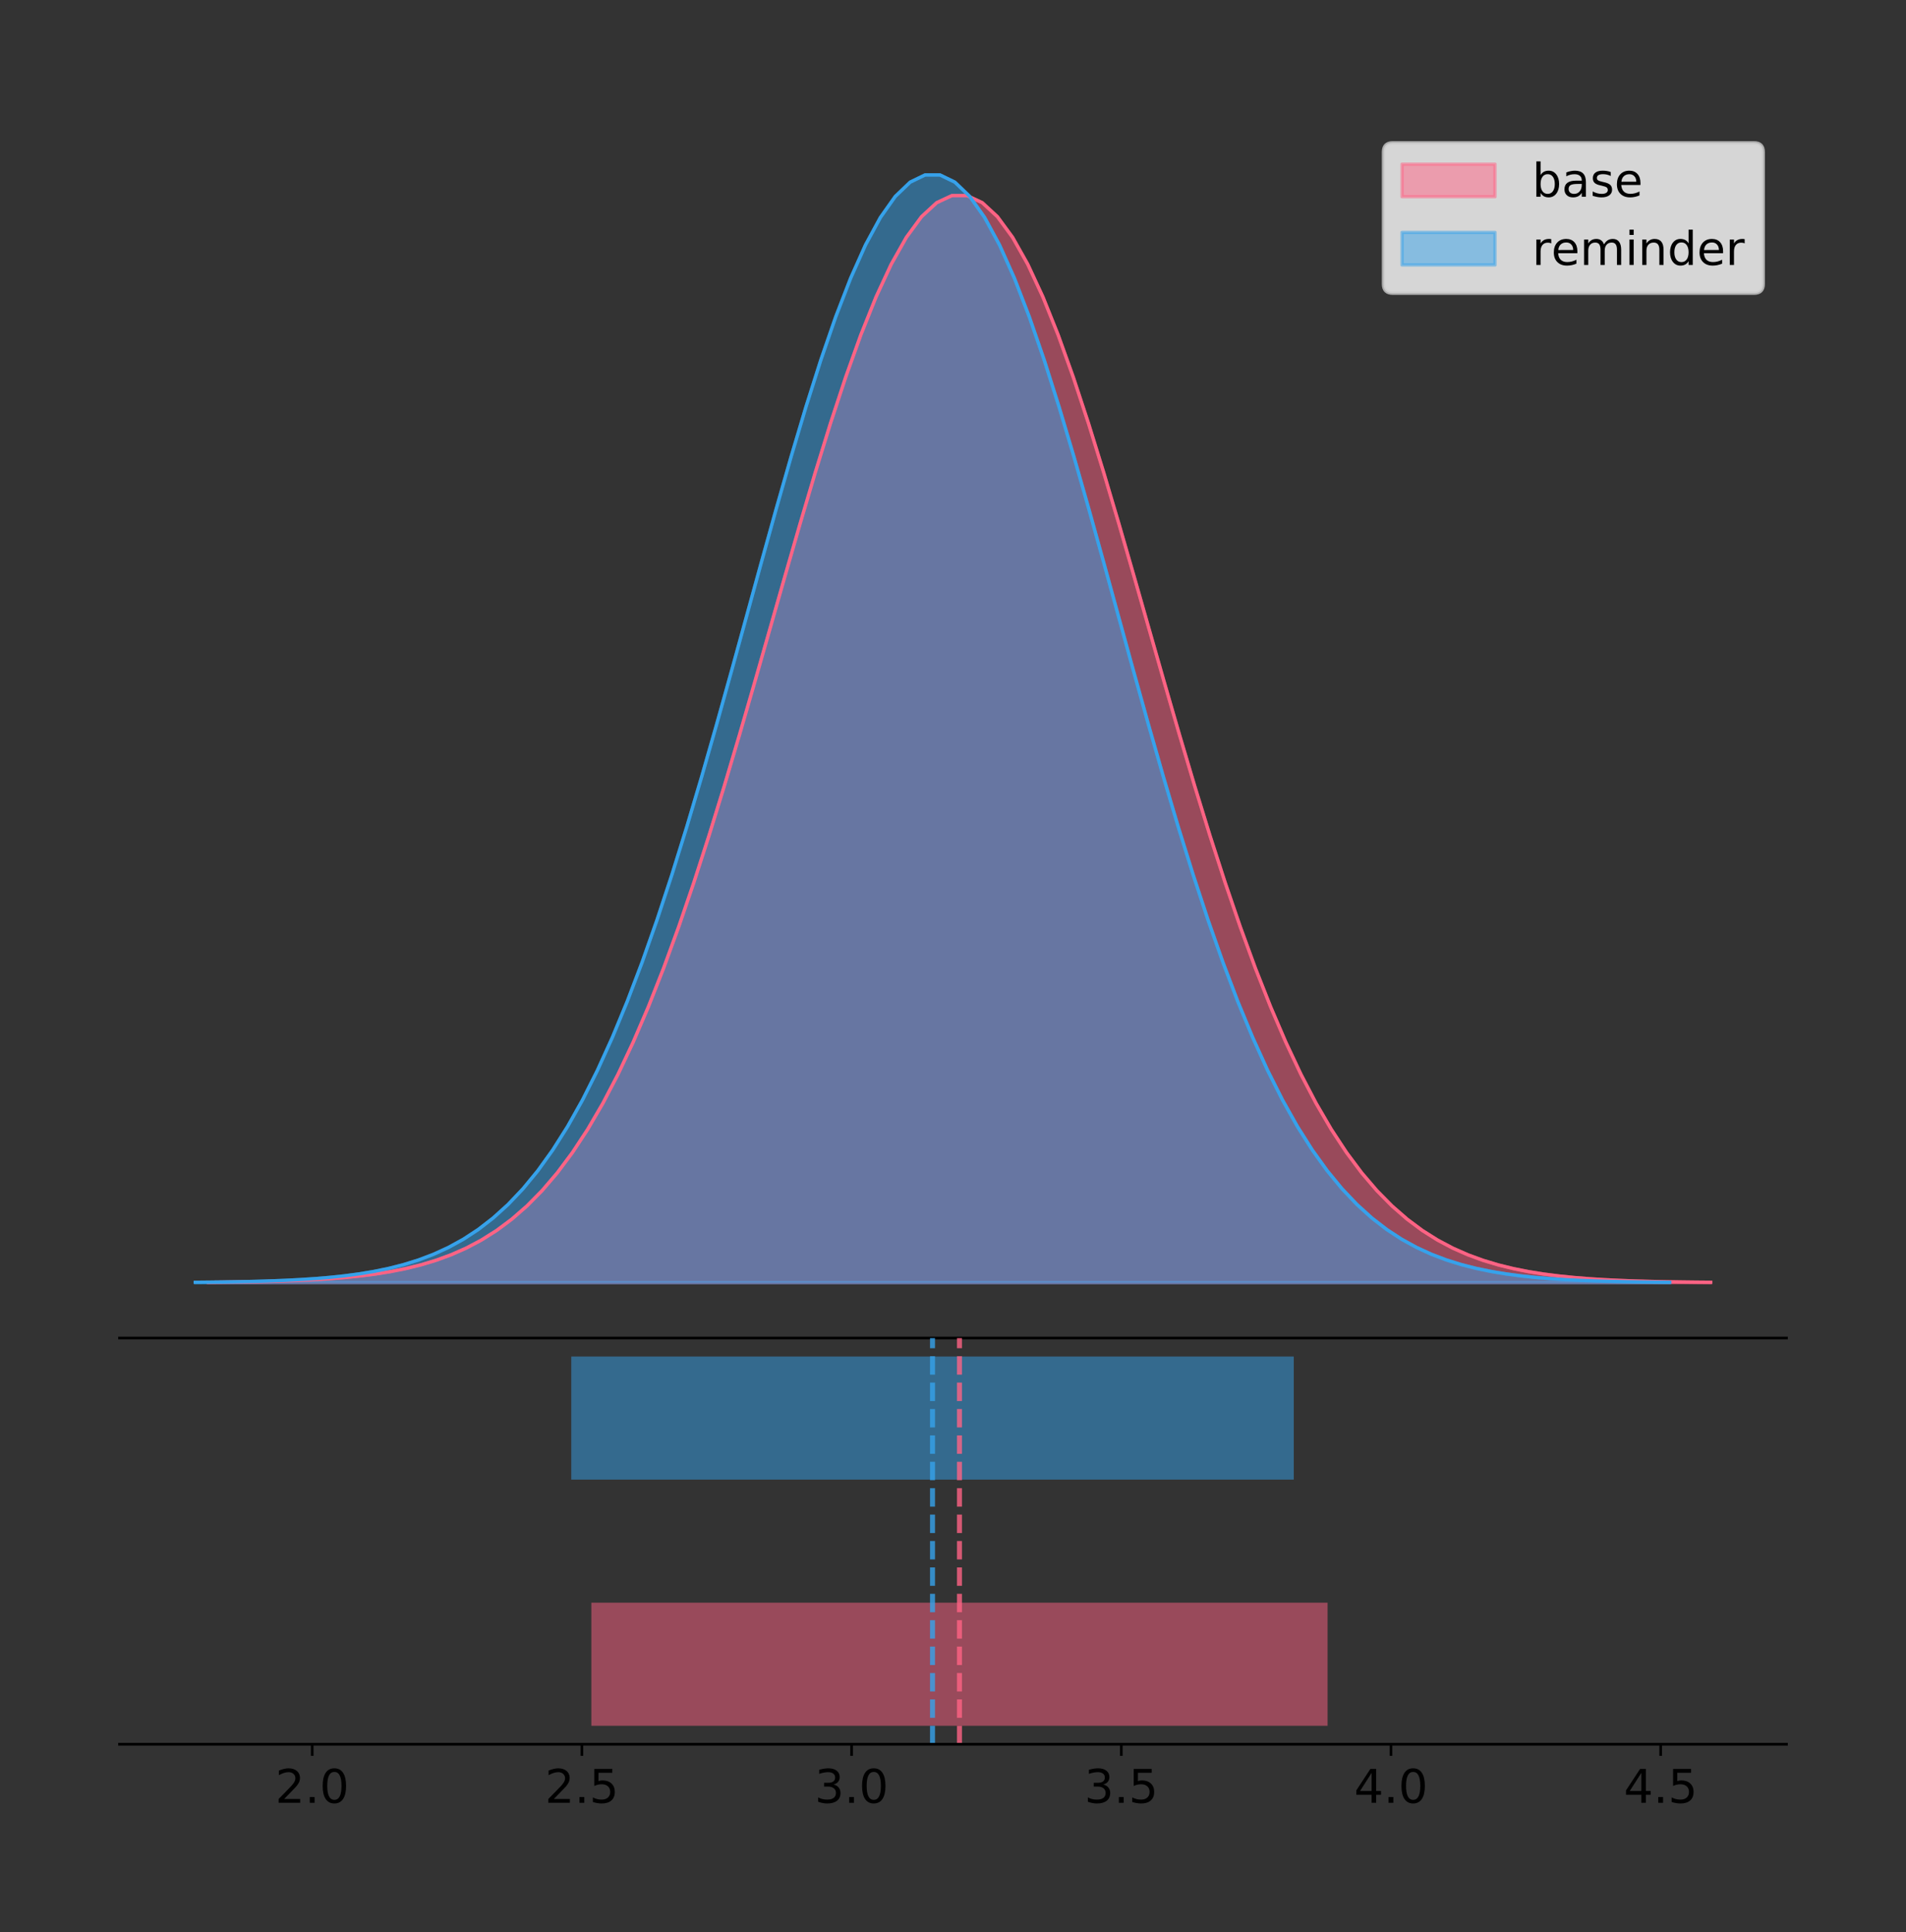 <?xml version="1.0" encoding="utf-8" standalone="no"?>
<!DOCTYPE svg PUBLIC "-//W3C//DTD SVG 1.1//EN"
  "http://www.w3.org/Graphics/SVG/1.1/DTD/svg11.dtd">
<!-- Created with matplotlib (https://matplotlib.org/) -->
<svg height="581.789pt" version="1.1" viewBox="0 0 574.2 581.789" width="574.2pt" xmlns="http://www.w3.org/2000/svg" xmlns:xlink="http://www.w3.org/1999/xlink">
 <rect x="0" y="0" width="574.2" height="581.789" fill="#333333" stroke="none"/>
 <defs>
  <style type="text/css">
*{stroke-linecap:butt;stroke-linejoin:round;}
  </style>
 </defs>
 <g id="figure_1">
  <g id="patch_1">
   <path d="M 0 581.789 
L 574.2 581.789 
L 574.2 0 
L 0 0 
z
" style="fill:none;"/>
  </g>
  <g id="axes_1">
   <g id="patch_2">
    <path d="M 36 402.93 
L 538.2 402.93 
L 538.2 36 
L 36 36 
z
" style="fill:none;"/>
   </g>
   <g id="PolyCollection_1">
    <defs>
     <path d="M 62.731 -195.538 
L 62.731 -195.648 
L 67.303 -195.689 
L 71.875 -195.745 
L 76.447 -195.819 
L 81.019 -195.918 
L 85.591 -196.048 
L 90.164 -196.218 
L 94.736 -196.438 
L 99.308 -196.722 
L 103.88 -197.085 
L 108.452 -197.547 
L 113.024 -198.13 
L 117.596 -198.86 
L 122.168 -199.768 
L 126.741 -200.888 
L 131.313 -202.262 
L 135.885 -203.934 
L 140.457 -205.953 
L 145.029 -208.373 
L 149.601 -211.253 
L 154.173 -214.654 
L 158.746 -218.639 
L 163.318 -223.273 
L 167.89 -228.621 
L 172.462 -234.743 
L 177.034 -241.695 
L 181.606 -249.526 
L 186.178 -258.275 
L 190.751 -267.968 
L 195.323 -278.613 
L 199.895 -290.203 
L 204.467 -302.707 
L 209.039 -316.074 
L 213.611 -330.226 
L 218.183 -345.059 
L 222.756 -360.446 
L 227.328 -376.232 
L 231.9 -392.241 
L 236.472 -408.275 
L 241.044 -424.118 
L 245.616 -439.542 
L 250.188 -454.312 
L 254.761 -468.189 
L 259.333 -480.941 
L 263.905 -492.345 
L 268.477 -502.196 
L 273.049 -510.311 
L 277.621 -516.538 
L 282.193 -520.758 
L 286.766 -522.889 
L 291.338 -522.889 
L 295.91 -520.758 
L 300.482 -516.538 
L 305.054 -510.311 
L 309.626 -502.196 
L 314.198 -492.345 
L 318.771 -480.941 
L 323.343 -468.189 
L 327.915 -454.312 
L 332.487 -439.542 
L 337.059 -424.118 
L 341.631 -408.275 
L 346.203 -392.241 
L 350.776 -376.232 
L 355.348 -360.446 
L 359.92 -345.059 
L 364.492 -330.226 
L 369.064 -316.074 
L 373.636 -302.707 
L 378.208 -290.203 
L 382.781 -278.613 
L 387.353 -267.968 
L 391.925 -258.275 
L 396.497 -249.526 
L 401.069 -241.695 
L 405.641 -234.743 
L 410.213 -228.621 
L 414.786 -223.273 
L 419.358 -218.639 
L 423.93 -214.654 
L 428.502 -211.253 
L 433.074 -208.373 
L 437.646 -205.953 
L 442.218 -203.934 
L 446.791 -202.262 
L 451.363 -200.888 
L 455.935 -199.768 
L 460.507 -198.86 
L 465.079 -198.13 
L 469.651 -197.547 
L 474.223 -197.085 
L 478.796 -196.722 
L 483.368 -196.438 
L 487.94 -196.218 
L 492.512 -196.048 
L 497.084 -195.918 
L 501.656 -195.819 
L 506.228 -195.745 
L 510.801 -195.689 
L 515.373 -195.648 
L 515.373 -195.538 
L 515.373 -195.538 
L 510.801 -195.538 
L 506.228 -195.538 
L 501.656 -195.538 
L 497.084 -195.538 
L 492.512 -195.538 
L 487.94 -195.538 
L 483.368 -195.538 
L 478.796 -195.538 
L 474.223 -195.538 
L 469.651 -195.538 
L 465.079 -195.538 
L 460.507 -195.538 
L 455.935 -195.538 
L 451.363 -195.538 
L 446.791 -195.538 
L 442.218 -195.538 
L 437.646 -195.538 
L 433.074 -195.538 
L 428.502 -195.538 
L 423.93 -195.538 
L 419.358 -195.538 
L 414.786 -195.538 
L 410.213 -195.538 
L 405.641 -195.538 
L 401.069 -195.538 
L 396.497 -195.538 
L 391.925 -195.538 
L 387.353 -195.538 
L 382.781 -195.538 
L 378.208 -195.538 
L 373.636 -195.538 
L 369.064 -195.538 
L 364.492 -195.538 
L 359.92 -195.538 
L 355.348 -195.538 
L 350.776 -195.538 
L 346.203 -195.538 
L 341.631 -195.538 
L 337.059 -195.538 
L 332.487 -195.538 
L 327.915 -195.538 
L 323.343 -195.538 
L 318.771 -195.538 
L 314.198 -195.538 
L 309.626 -195.538 
L 305.054 -195.538 
L 300.482 -195.538 
L 295.91 -195.538 
L 291.338 -195.538 
L 286.766 -195.538 
L 282.193 -195.538 
L 277.621 -195.538 
L 273.049 -195.538 
L 268.477 -195.538 
L 263.905 -195.538 
L 259.333 -195.538 
L 254.761 -195.538 
L 250.188 -195.538 
L 245.616 -195.538 
L 241.044 -195.538 
L 236.472 -195.538 
L 231.9 -195.538 
L 227.328 -195.538 
L 222.756 -195.538 
L 218.183 -195.538 
L 213.611 -195.538 
L 209.039 -195.538 
L 204.467 -195.538 
L 199.895 -195.538 
L 195.323 -195.538 
L 190.751 -195.538 
L 186.178 -195.538 
L 181.606 -195.538 
L 177.034 -195.538 
L 172.462 -195.538 
L 167.89 -195.538 
L 163.318 -195.538 
L 158.746 -195.538 
L 154.173 -195.538 
L 149.601 -195.538 
L 145.029 -195.538 
L 140.457 -195.538 
L 135.885 -195.538 
L 131.313 -195.538 
L 126.741 -195.538 
L 122.168 -195.538 
L 117.596 -195.538 
L 113.024 -195.538 
L 108.452 -195.538 
L 103.88 -195.538 
L 99.308 -195.538 
L 94.736 -195.538 
L 90.164 -195.538 
L 85.591 -195.538 
L 81.019 -195.538 
L 76.447 -195.538 
L 71.875 -195.538 
L 67.303 -195.538 
L 62.731 -195.538 
z
" id="mdb3e418b0f" style="stroke:#ff6384;stroke-opacity:0.5;"/>
    </defs>
    <g clip-path="url(#p2ea6fc12c4)">
     <use style="fill:#ff6384;fill-opacity:0.5;stroke:#ff6384;stroke-opacity:0.5;" x="0" xlink:href="#mdb3e418b0f" y="581.789"/>
    </g>
   </g>
   <g id="PolyCollection_2">
    <defs>
     <path d="M 58.827 -195.538 
L 58.827 -195.65 
L 63.314 -195.692 
L 67.801 -195.749 
L 72.288 -195.825 
L 76.775 -195.925 
L 81.262 -196.058 
L 85.748 -196.23 
L 90.235 -196.455 
L 94.722 -196.744 
L 99.209 -197.115 
L 103.696 -197.585 
L 108.183 -198.179 
L 112.67 -198.923 
L 117.156 -199.848 
L 121.643 -200.99 
L 126.13 -202.39 
L 130.617 -204.093 
L 135.104 -206.151 
L 139.591 -208.617 
L 144.078 -211.552 
L 148.564 -215.017 
L 153.051 -219.078 
L 157.538 -223.801 
L 162.025 -229.25 
L 166.512 -235.488 
L 170.999 -242.572 
L 175.486 -250.552 
L 179.972 -259.468 
L 184.459 -269.344 
L 188.946 -280.192 
L 193.433 -292.002 
L 197.92 -304.744 
L 202.407 -318.365 
L 206.894 -332.786 
L 211.381 -347.901 
L 215.867 -363.58 
L 220.354 -379.667 
L 224.841 -395.98 
L 229.328 -412.318 
L 233.815 -428.462 
L 238.302 -444.18 
L 242.789 -459.23 
L 247.275 -473.372 
L 251.762 -486.366 
L 256.249 -497.987 
L 260.736 -508.025 
L 265.223 -516.294 
L 269.71 -522.64 
L 274.197 -526.94 
L 278.683 -529.111 
L 283.17 -529.111 
L 287.657 -526.94 
L 292.144 -522.64 
L 296.631 -516.294 
L 301.118 -508.025 
L 305.605 -497.987 
L 310.091 -486.366 
L 314.578 -473.372 
L 319.065 -459.23 
L 323.552 -444.18 
L 328.039 -428.462 
L 332.526 -412.318 
L 337.013 -395.98 
L 341.499 -379.667 
L 345.986 -363.58 
L 350.473 -347.901 
L 354.96 -332.786 
L 359.447 -318.365 
L 363.934 -304.744 
L 368.421 -292.002 
L 372.907 -280.192 
L 377.394 -269.344 
L 381.881 -259.468 
L 386.368 -250.552 
L 390.855 -242.572 
L 395.342 -235.488 
L 399.829 -229.25 
L 404.315 -223.801 
L 408.802 -219.078 
L 413.289 -215.017 
L 417.776 -211.552 
L 422.263 -208.617 
L 426.75 -206.151 
L 431.237 -204.093 
L 435.724 -202.39 
L 440.21 -200.99 
L 444.697 -199.848 
L 449.184 -198.923 
L 453.671 -198.179 
L 458.158 -197.585 
L 462.645 -197.115 
L 467.132 -196.744 
L 471.618 -196.455 
L 476.105 -196.23 
L 480.592 -196.058 
L 485.079 -195.925 
L 489.566 -195.825 
L 494.053 -195.749 
L 498.54 -195.692 
L 503.026 -195.65 
L 503.026 -195.538 
L 503.026 -195.538 
L 498.54 -195.538 
L 494.053 -195.538 
L 489.566 -195.538 
L 485.079 -195.538 
L 480.592 -195.538 
L 476.105 -195.538 
L 471.618 -195.538 
L 467.132 -195.538 
L 462.645 -195.538 
L 458.158 -195.538 
L 453.671 -195.538 
L 449.184 -195.538 
L 444.697 -195.538 
L 440.21 -195.538 
L 435.724 -195.538 
L 431.237 -195.538 
L 426.75 -195.538 
L 422.263 -195.538 
L 417.776 -195.538 
L 413.289 -195.538 
L 408.802 -195.538 
L 404.315 -195.538 
L 399.829 -195.538 
L 395.342 -195.538 
L 390.855 -195.538 
L 386.368 -195.538 
L 381.881 -195.538 
L 377.394 -195.538 
L 372.907 -195.538 
L 368.421 -195.538 
L 363.934 -195.538 
L 359.447 -195.538 
L 354.96 -195.538 
L 350.473 -195.538 
L 345.986 -195.538 
L 341.499 -195.538 
L 337.013 -195.538 
L 332.526 -195.538 
L 328.039 -195.538 
L 323.552 -195.538 
L 319.065 -195.538 
L 314.578 -195.538 
L 310.091 -195.538 
L 305.605 -195.538 
L 301.118 -195.538 
L 296.631 -195.538 
L 292.144 -195.538 
L 287.657 -195.538 
L 283.17 -195.538 
L 278.683 -195.538 
L 274.197 -195.538 
L 269.71 -195.538 
L 265.223 -195.538 
L 260.736 -195.538 
L 256.249 -195.538 
L 251.762 -195.538 
L 247.275 -195.538 
L 242.789 -195.538 
L 238.302 -195.538 
L 233.815 -195.538 
L 229.328 -195.538 
L 224.841 -195.538 
L 220.354 -195.538 
L 215.867 -195.538 
L 211.381 -195.538 
L 206.894 -195.538 
L 202.407 -195.538 
L 197.92 -195.538 
L 193.433 -195.538 
L 188.946 -195.538 
L 184.459 -195.538 
L 179.972 -195.538 
L 175.486 -195.538 
L 170.999 -195.538 
L 166.512 -195.538 
L 162.025 -195.538 
L 157.538 -195.538 
L 153.051 -195.538 
L 148.564 -195.538 
L 144.078 -195.538 
L 139.591 -195.538 
L 135.104 -195.538 
L 130.617 -195.538 
L 126.13 -195.538 
L 121.643 -195.538 
L 117.156 -195.538 
L 112.67 -195.538 
L 108.183 -195.538 
L 103.696 -195.538 
L 99.209 -195.538 
L 94.722 -195.538 
L 90.235 -195.538 
L 85.748 -195.538 
L 81.262 -195.538 
L 76.775 -195.538 
L 72.288 -195.538 
L 67.801 -195.538 
L 63.314 -195.538 
L 58.827 -195.538 
z
" id="m65e229b810" style="stroke:#36a2eb;stroke-opacity:0.5;"/>
    </defs>
    <g clip-path="url(#p2ea6fc12c4)">
     <use style="fill:#36a2eb;fill-opacity:0.5;stroke:#36a2eb;stroke-opacity:0.5;" x="0" xlink:href="#m65e229b810" y="581.789"/>
    </g>
   </g>
   <g id="line2d_1">
    <path clip-path="url(#p2ea6fc12c4)" d="M 62.731 386.141 
L 67.303 386.1 
L 71.875 386.044 
L 76.447 385.97 
L 81.019 385.871 
L 85.591 385.742 
L 90.164 385.572 
L 94.736 385.351 
L 99.308 385.068 
L 103.88 384.704 
L 108.452 384.242 
L 113.024 383.66 
L 117.596 382.93 
L 122.168 382.022 
L 126.741 380.901 
L 131.313 379.527 
L 135.885 377.856 
L 140.457 375.837 
L 145.029 373.416 
L 149.601 370.536 
L 154.173 367.136 
L 158.746 363.15 
L 163.318 358.516 
L 167.89 353.168 
L 172.462 347.047 
L 177.034 340.094 
L 181.606 332.263 
L 186.178 323.514 
L 190.751 313.822 
L 195.323 303.176 
L 199.895 291.587 
L 204.467 279.082 
L 209.039 265.715 
L 213.611 251.564 
L 218.183 236.73 
L 222.756 221.343 
L 227.328 205.557 
L 231.9 189.548 
L 236.472 173.515 
L 241.044 157.672 
L 245.616 142.247 
L 250.188 127.478 
L 254.761 113.6 
L 259.333 100.848 
L 263.905 89.444 
L 268.477 79.593 
L 273.049 71.478 
L 277.621 65.251 
L 282.193 61.031 
L 286.766 58.901 
L 291.338 58.901 
L 295.91 61.031 
L 300.482 65.251 
L 305.054 71.478 
L 309.626 79.593 
L 314.198 89.444 
L 318.771 100.848 
L 323.343 113.6 
L 327.915 127.478 
L 332.487 142.247 
L 337.059 157.672 
L 341.631 173.515 
L 346.203 189.548 
L 350.776 205.557 
L 355.348 221.343 
L 359.92 236.73 
L 364.492 251.564 
L 369.064 265.715 
L 373.636 279.082 
L 378.208 291.587 
L 382.781 303.176 
L 387.353 313.822 
L 391.925 323.514 
L 396.497 332.263 
L 401.069 340.094 
L 405.641 347.047 
L 410.213 353.168 
L 414.786 358.516 
L 419.358 363.15 
L 423.93 367.136 
L 428.502 370.536 
L 433.074 373.416 
L 437.646 375.837 
L 442.218 377.856 
L 446.791 379.527 
L 451.363 380.901 
L 455.935 382.022 
L 460.507 382.93 
L 465.079 383.66 
L 469.651 384.242 
L 474.223 384.704 
L 478.796 385.068 
L 483.368 385.351 
L 487.94 385.572 
L 492.512 385.742 
L 497.084 385.871 
L 501.656 385.97 
L 506.228 386.044 
L 510.801 386.1 
L 515.373 386.141 
" style="fill:none;stroke:#ff6384;stroke-linecap:square;"/>
   </g>
   <g id="line2d_2">
    <path clip-path="url(#p2ea6fc12c4)" d="M 58.827 386.139 
L 63.314 386.097 
L 67.801 386.04 
L 72.288 385.965 
L 76.775 385.864 
L 81.262 385.732 
L 85.748 385.559 
L 90.235 385.334 
L 94.722 385.045 
L 99.209 384.675 
L 103.696 384.204 
L 108.183 383.61 
L 112.67 382.867 
L 117.156 381.941 
L 121.643 380.799 
L 126.13 379.399 
L 130.617 377.696 
L 135.104 375.639 
L 139.591 373.172 
L 144.078 370.238 
L 148.564 366.772 
L 153.051 362.711 
L 157.538 357.989 
L 162.025 352.539 
L 166.512 346.301 
L 170.999 339.217 
L 175.486 331.237 
L 179.972 322.322 
L 184.459 312.445 
L 188.946 301.597 
L 193.433 289.787 
L 197.92 277.045 
L 202.407 263.424 
L 206.894 249.004 
L 211.381 233.888 
L 215.867 218.209 
L 220.354 202.123 
L 224.841 185.809 
L 229.328 169.471 
L 233.815 153.327 
L 238.302 137.61 
L 242.789 122.559 
L 247.275 108.418 
L 251.762 95.423 
L 256.249 83.803 
L 260.736 73.765 
L 265.223 65.495 
L 269.71 59.15 
L 274.197 54.85 
L 278.683 52.679 
L 283.17 52.679 
L 287.657 54.85 
L 292.144 59.15 
L 296.631 65.495 
L 301.118 73.765 
L 305.605 83.803 
L 310.091 95.423 
L 314.578 108.418 
L 319.065 122.559 
L 323.552 137.61 
L 328.039 153.327 
L 332.526 169.471 
L 337.013 185.809 
L 341.499 202.123 
L 345.986 218.209 
L 350.473 233.888 
L 354.96 249.004 
L 359.447 263.424 
L 363.934 277.045 
L 368.421 289.787 
L 372.907 301.597 
L 377.394 312.445 
L 381.881 322.322 
L 386.368 331.237 
L 390.855 339.217 
L 395.342 346.301 
L 399.829 352.539 
L 404.315 357.989 
L 408.802 362.711 
L 413.289 366.772 
L 417.776 370.238 
L 422.263 373.172 
L 426.75 375.639 
L 431.237 377.696 
L 435.724 379.399 
L 440.21 380.799 
L 444.697 381.941 
L 449.184 382.867 
L 453.671 383.61 
L 458.158 384.204 
L 462.645 384.675 
L 467.132 385.045 
L 471.618 385.334 
L 476.105 385.559 
L 480.592 385.732 
L 485.079 385.864 
L 489.566 385.965 
L 494.053 386.04 
L 498.54 386.097 
L 503.026 386.139 
" style="fill:none;stroke:#36a2eb;stroke-linecap:square;"/>
   </g>
   <g id="patch_3">
    <path d="M 36 402.93 
L 538.2 402.93 
" style="fill:none;stroke:#000000;stroke-linecap:square;stroke-linejoin:miter;stroke-width:0.8;"/>
   </g>
   <g id="legend_1">
    <g id="patch_4">
     <path d="M 419.578 88.299 
L 528.4 88.299 
Q 531.2 88.299 531.2 85.499 
L 531.2 45.8 
Q 531.2 43 528.4 43 
L 419.578 43 
Q 416.778 43 416.778 45.8 
L 416.778 85.499 
Q 416.778 88.299 419.578 88.299 
z
" style="fill:#ffffff;opacity:0.8;stroke:#cccccc;stroke-linejoin:miter;"/>
    </g>
    <g id="patch_5">
     <path d="M 422.378 59.238 
L 450.378 59.238 
L 450.378 49.438 
L 422.378 49.438 
z
" style="fill:#ff6384;opacity:0.5;stroke:#ff6384;stroke-linejoin:miter;"/>
    </g>
    <g id="text_1">
     <!-- base -->
     <defs>
      <path d="M 48.688 27.297 
Q 48.688 37.203 44.609 42.844 
Q 40.531 48.484 33.406 48.484 
Q 26.266 48.484 22.188 42.844 
Q 18.109 37.203 18.109 27.297 
Q 18.109 17.391 22.188 11.75 
Q 26.266 6.109 33.406 6.109 
Q 40.531 6.109 44.609 11.75 
Q 48.688 17.391 48.688 27.297 
z
M 18.109 46.391 
Q 20.953 51.266 25.266 53.625 
Q 29.594 56 35.594 56 
Q 45.562 56 51.781 48.094 
Q 58.016 40.188 58.016 27.297 
Q 58.016 14.406 51.781 6.484 
Q 45.562 -1.422 35.594 -1.422 
Q 29.594 -1.422 25.266 0.953 
Q 20.953 3.328 18.109 8.203 
L 18.109 0 
L 9.078 0 
L 9.078 75.984 
L 18.109 75.984 
z
" id="DejaVuSans-98"/>
      <path d="M 34.281 27.484 
Q 23.391 27.484 19.188 25 
Q 14.984 22.516 14.984 16.5 
Q 14.984 11.719 18.141 8.906 
Q 21.297 6.109 26.703 6.109 
Q 34.188 6.109 38.703 11.406 
Q 43.219 16.703 43.219 25.484 
L 43.219 27.484 
z
M 52.203 31.203 
L 52.203 0 
L 43.219 0 
L 43.219 8.297 
Q 40.141 3.328 35.547 0.953 
Q 30.953 -1.422 24.312 -1.422 
Q 15.922 -1.422 10.953 3.297 
Q 6 8.016 6 15.922 
Q 6 25.141 12.172 29.828 
Q 18.359 34.516 30.609 34.516 
L 43.219 34.516 
L 43.219 35.406 
Q 43.219 41.609 39.141 45 
Q 35.062 48.391 27.688 48.391 
Q 23 48.391 18.547 47.266 
Q 14.109 46.141 10.016 43.891 
L 10.016 52.203 
Q 14.938 54.109 19.578 55.047 
Q 24.219 56 28.609 56 
Q 40.484 56 46.344 49.844 
Q 52.203 43.703 52.203 31.203 
z
" id="DejaVuSans-97"/>
      <path d="M 44.281 53.078 
L 44.281 44.578 
Q 40.484 46.531 36.375 47.5 
Q 32.281 48.484 27.875 48.484 
Q 21.188 48.484 17.844 46.438 
Q 14.5 44.391 14.5 40.281 
Q 14.5 37.156 16.891 35.375 
Q 19.281 33.594 26.516 31.984 
L 29.594 31.297 
Q 39.156 29.25 43.188 25.516 
Q 47.219 21.781 47.219 15.094 
Q 47.219 7.469 41.188 3.016 
Q 35.156 -1.422 24.609 -1.422 
Q 20.219 -1.422 15.453 -0.562 
Q 10.688 0.297 5.422 2 
L 5.422 11.281 
Q 10.406 8.688 15.234 7.391 
Q 20.062 6.109 24.812 6.109 
Q 31.156 6.109 34.562 8.281 
Q 37.984 10.453 37.984 14.406 
Q 37.984 18.062 35.516 20.016 
Q 33.062 21.969 24.703 23.781 
L 21.578 24.516 
Q 13.234 26.266 9.516 29.906 
Q 5.812 33.547 5.812 39.891 
Q 5.812 47.609 11.281 51.797 
Q 16.75 56 26.812 56 
Q 31.781 56 36.172 55.266 
Q 40.578 54.547 44.281 53.078 
z
" id="DejaVuSans-115"/>
      <path d="M 56.203 29.594 
L 56.203 25.203 
L 14.891 25.203 
Q 15.484 15.922 20.484 11.062 
Q 25.484 6.203 34.422 6.203 
Q 39.594 6.203 44.453 7.469 
Q 49.312 8.734 54.109 11.281 
L 54.109 2.781 
Q 49.266 0.734 44.188 -0.344 
Q 39.109 -1.422 33.891 -1.422 
Q 20.797 -1.422 13.156 6.188 
Q 5.516 13.812 5.516 26.812 
Q 5.516 40.234 12.766 48.109 
Q 20.016 56 32.328 56 
Q 43.359 56 49.781 48.891 
Q 56.203 41.797 56.203 29.594 
z
M 47.219 32.234 
Q 47.125 39.594 43.094 43.984 
Q 39.062 48.391 32.422 48.391 
Q 24.906 48.391 20.391 44.141 
Q 15.875 39.891 15.188 32.172 
z
" id="DejaVuSans-101"/>
     </defs>
     <g transform="translate(461.578 59.238)scale(0.14 -0.14)">
      <use xlink:href="#DejaVuSans-98"/>
      <use x="63.477" xlink:href="#DejaVuSans-97"/>
      <use x="124.756" xlink:href="#DejaVuSans-115"/>
      <use x="176.855" xlink:href="#DejaVuSans-101"/>
     </g>
    </g>
    <g id="patch_6">
     <path d="M 422.378 79.787 
L 450.378 79.787 
L 450.378 69.987 
L 422.378 69.987 
z
" style="fill:#36a2eb;opacity:0.5;stroke:#36a2eb;stroke-linejoin:miter;"/>
    </g>
    <g id="text_2">
     <!-- reminder -->
     <defs>
      <path d="M 41.109 46.297 
Q 39.594 47.172 37.812 47.578 
Q 36.031 48 33.891 48 
Q 26.266 48 22.188 43.047 
Q 18.109 38.094 18.109 28.812 
L 18.109 0 
L 9.078 0 
L 9.078 54.688 
L 18.109 54.688 
L 18.109 46.188 
Q 20.953 51.172 25.484 53.578 
Q 30.031 56 36.531 56 
Q 37.453 56 38.578 55.875 
Q 39.703 55.766 41.062 55.516 
z
" id="DejaVuSans-114"/>
      <path d="M 52 44.188 
Q 55.375 50.25 60.062 53.125 
Q 64.75 56 71.094 56 
Q 79.641 56 84.281 50.016 
Q 88.922 44.047 88.922 33.016 
L 88.922 0 
L 79.891 0 
L 79.891 32.719 
Q 79.891 40.578 77.094 44.375 
Q 74.312 48.188 68.609 48.188 
Q 61.625 48.188 57.562 43.547 
Q 53.516 38.922 53.516 30.906 
L 53.516 0 
L 44.484 0 
L 44.484 32.719 
Q 44.484 40.625 41.703 44.406 
Q 38.922 48.188 33.109 48.188 
Q 26.219 48.188 22.156 43.531 
Q 18.109 38.875 18.109 30.906 
L 18.109 0 
L 9.078 0 
L 9.078 54.688 
L 18.109 54.688 
L 18.109 46.188 
Q 21.188 51.219 25.484 53.609 
Q 29.781 56 35.688 56 
Q 41.656 56 45.828 52.969 
Q 50 49.953 52 44.188 
z
" id="DejaVuSans-109"/>
      <path d="M 9.422 54.688 
L 18.406 54.688 
L 18.406 0 
L 9.422 0 
z
M 9.422 75.984 
L 18.406 75.984 
L 18.406 64.594 
L 9.422 64.594 
z
" id="DejaVuSans-105"/>
      <path d="M 54.891 33.016 
L 54.891 0 
L 45.906 0 
L 45.906 32.719 
Q 45.906 40.484 42.875 44.328 
Q 39.844 48.188 33.797 48.188 
Q 26.516 48.188 22.312 43.547 
Q 18.109 38.922 18.109 30.906 
L 18.109 0 
L 9.078 0 
L 9.078 54.688 
L 18.109 54.688 
L 18.109 46.188 
Q 21.344 51.125 25.703 53.562 
Q 30.078 56 35.797 56 
Q 45.219 56 50.047 50.172 
Q 54.891 44.344 54.891 33.016 
z
" id="DejaVuSans-110"/>
      <path d="M 45.406 46.391 
L 45.406 75.984 
L 54.391 75.984 
L 54.391 0 
L 45.406 0 
L 45.406 8.203 
Q 42.578 3.328 38.25 0.953 
Q 33.938 -1.422 27.875 -1.422 
Q 17.969 -1.422 11.734 6.484 
Q 5.516 14.406 5.516 27.297 
Q 5.516 40.188 11.734 48.094 
Q 17.969 56 27.875 56 
Q 33.938 56 38.25 53.625 
Q 42.578 51.266 45.406 46.391 
z
M 14.797 27.297 
Q 14.797 17.391 18.875 11.75 
Q 22.953 6.109 30.078 6.109 
Q 37.203 6.109 41.297 11.75 
Q 45.406 17.391 45.406 27.297 
Q 45.406 37.203 41.297 42.844 
Q 37.203 48.484 30.078 48.484 
Q 22.953 48.484 18.875 42.844 
Q 14.797 37.203 14.797 27.297 
z
" id="DejaVuSans-100"/>
     </defs>
     <g transform="translate(461.578 79.787)scale(0.14 -0.14)">
      <use xlink:href="#DejaVuSans-114"/>
      <use x="41.082" xlink:href="#DejaVuSans-101"/>
      <use x="102.605" xlink:href="#DejaVuSans-109"/>
      <use x="200.018" xlink:href="#DejaVuSans-105"/>
      <use x="227.801" xlink:href="#DejaVuSans-110"/>
      <use x="291.18" xlink:href="#DejaVuSans-100"/>
      <use x="354.656" xlink:href="#DejaVuSans-101"/>
      <use x="416.18" xlink:href="#DejaVuSans-114"/>
     </g>
    </g>
   </g>
  </g>
  <g id="axes_2">
   <g id="patch_7">
    <path d="M 36 525.24 
L 538.2 525.24 
L 538.2 402.93 
L 36 402.93 
z
" style="fill:none;"/>
   </g>
   <g id="patch_8">
    <path clip-path="url(#p6ebae88406)" d="M 178.154 519.68 
L 399.949 519.68 
L 399.949 482.617 
L 178.154 482.617 
z
" style="fill:#ff6384;opacity:0.5;"/>
   </g>
   <g id="patch_9">
    <path clip-path="url(#p6ebae88406)" d="M 172.098 445.553 
L 389.756 445.553 
L 389.756 408.49 
L 172.098 408.49 
z
" style="fill:#36a2eb;opacity:0.5;"/>
   </g>
   <g id="matplotlib.axis_1">
    <g id="xtick_1">
     <g id="line2d_3">
      <defs>
       <path d="M 0 0 
L 0 3.5 
" id="md358233fed" style="stroke:#000000;stroke-width:0.8;"/>
      </defs>
      <g>
       <use style="stroke:#000000;stroke-width:0.8;" x="94.055" xlink:href="#md358233fed" y="525.24"/>
      </g>
     </g>
     <g id="text_3">
      <!-- 2.0 -->
      <defs>
       <path d="M 19.188 8.297 
L 53.609 8.297 
L 53.609 0 
L 7.328 0 
L 7.328 8.297 
Q 12.938 14.109 22.625 23.891 
Q 32.328 33.688 34.812 36.531 
Q 39.547 41.844 41.422 45.531 
Q 43.312 49.219 43.312 52.781 
Q 43.312 58.594 39.234 62.25 
Q 35.156 65.922 28.609 65.922 
Q 23.969 65.922 18.812 64.312 
Q 13.672 62.703 7.812 59.422 
L 7.812 69.391 
Q 13.766 71.781 18.938 73 
Q 24.125 74.219 28.422 74.219 
Q 39.75 74.219 46.484 68.547 
Q 53.219 62.891 53.219 53.422 
Q 53.219 48.922 51.531 44.891 
Q 49.859 40.875 45.406 35.406 
Q 44.188 33.984 37.641 27.219 
Q 31.109 20.453 19.188 8.297 
z
" id="DejaVuSans-50"/>
       <path d="M 10.688 12.406 
L 21 12.406 
L 21 0 
L 10.688 0 
z
" id="DejaVuSans-46"/>
       <path d="M 31.781 66.406 
Q 24.172 66.406 20.328 58.906 
Q 16.5 51.422 16.5 36.375 
Q 16.5 21.391 20.328 13.891 
Q 24.172 6.391 31.781 6.391 
Q 39.453 6.391 43.281 13.891 
Q 47.125 21.391 47.125 36.375 
Q 47.125 51.422 43.281 58.906 
Q 39.453 66.406 31.781 66.406 
z
M 31.781 74.219 
Q 44.047 74.219 50.516 64.516 
Q 56.984 54.828 56.984 36.375 
Q 56.984 17.969 50.516 8.266 
Q 44.047 -1.422 31.781 -1.422 
Q 19.531 -1.422 13.062 8.266 
Q 6.594 17.969 6.594 36.375 
Q 6.594 54.828 13.062 64.516 
Q 19.531 74.219 31.781 74.219 
z
" id="DejaVuSans-48"/>
      </defs>
      <g transform="translate(82.923 542.878)scale(0.14 -0.14)">
       <use xlink:href="#DejaVuSans-50"/>
       <use x="63.623" xlink:href="#DejaVuSans-46"/>
       <use x="95.41" xlink:href="#DejaVuSans-48"/>
      </g>
     </g>
    </g>
    <g id="xtick_2">
     <g id="line2d_4">
      <g>
       <use style="stroke:#000000;stroke-width:0.8;" x="175.304" xlink:href="#md358233fed" y="525.24"/>
      </g>
     </g>
     <g id="text_4">
      <!-- 2.5 -->
      <defs>
       <path d="M 10.797 72.906 
L 49.516 72.906 
L 49.516 64.594 
L 19.828 64.594 
L 19.828 46.734 
Q 21.969 47.469 24.109 47.828 
Q 26.266 48.188 28.422 48.188 
Q 40.625 48.188 47.75 41.5 
Q 54.891 34.812 54.891 23.391 
Q 54.891 11.625 47.562 5.094 
Q 40.234 -1.422 26.906 -1.422 
Q 22.312 -1.422 17.547 -0.641 
Q 12.797 0.141 7.719 1.703 
L 7.719 11.625 
Q 12.109 9.234 16.797 8.062 
Q 21.484 6.891 26.703 6.891 
Q 35.156 6.891 40.078 11.328 
Q 45.016 15.766 45.016 23.391 
Q 45.016 31 40.078 35.438 
Q 35.156 39.891 26.703 39.891 
Q 22.75 39.891 18.812 39.016 
Q 14.891 38.141 10.797 36.281 
z
" id="DejaVuSans-53"/>
      </defs>
      <g transform="translate(164.172 542.878)scale(0.14 -0.14)">
       <use xlink:href="#DejaVuSans-50"/>
       <use x="63.623" xlink:href="#DejaVuSans-46"/>
       <use x="95.41" xlink:href="#DejaVuSans-53"/>
      </g>
     </g>
    </g>
    <g id="xtick_3">
     <g id="line2d_5">
      <g>
       <use style="stroke:#000000;stroke-width:0.8;" x="256.552" xlink:href="#md358233fed" y="525.24"/>
      </g>
     </g>
     <g id="text_5">
      <!-- 3.0 -->
      <defs>
       <path d="M 40.578 39.312 
Q 47.656 37.797 51.625 33 
Q 55.609 28.219 55.609 21.188 
Q 55.609 10.406 48.188 4.484 
Q 40.766 -1.422 27.094 -1.422 
Q 22.516 -1.422 17.656 -0.516 
Q 12.797 0.391 7.625 2.203 
L 7.625 11.719 
Q 11.719 9.328 16.594 8.109 
Q 21.484 6.891 26.812 6.891 
Q 36.078 6.891 40.938 10.547 
Q 45.797 14.203 45.797 21.188 
Q 45.797 27.641 41.281 31.266 
Q 36.766 34.906 28.719 34.906 
L 20.219 34.906 
L 20.219 43.016 
L 29.109 43.016 
Q 36.375 43.016 40.234 45.922 
Q 44.094 48.828 44.094 54.297 
Q 44.094 59.906 40.109 62.906 
Q 36.141 65.922 28.719 65.922 
Q 24.656 65.922 20.016 65.031 
Q 15.375 64.156 9.812 62.312 
L 9.812 71.094 
Q 15.438 72.656 20.344 73.438 
Q 25.25 74.219 29.594 74.219 
Q 40.828 74.219 47.359 69.109 
Q 53.906 64.016 53.906 55.328 
Q 53.906 49.266 50.438 45.094 
Q 46.969 40.922 40.578 39.312 
z
" id="DejaVuSans-51"/>
      </defs>
      <g transform="translate(245.42 542.878)scale(0.14 -0.14)">
       <use xlink:href="#DejaVuSans-51"/>
       <use x="63.623" xlink:href="#DejaVuSans-46"/>
       <use x="95.41" xlink:href="#DejaVuSans-48"/>
      </g>
     </g>
    </g>
    <g id="xtick_4">
     <g id="line2d_6">
      <g>
       <use style="stroke:#000000;stroke-width:0.8;" x="337.801" xlink:href="#md358233fed" y="525.24"/>
      </g>
     </g>
     <g id="text_6">
      <!-- 3.5 -->
      <g transform="translate(326.669 542.878)scale(0.14 -0.14)">
       <use xlink:href="#DejaVuSans-51"/>
       <use x="63.623" xlink:href="#DejaVuSans-46"/>
       <use x="95.41" xlink:href="#DejaVuSans-53"/>
      </g>
     </g>
    </g>
    <g id="xtick_5">
     <g id="line2d_7">
      <g>
       <use style="stroke:#000000;stroke-width:0.8;" x="419.049" xlink:href="#md358233fed" y="525.24"/>
      </g>
     </g>
     <g id="text_7">
      <!-- 4.0 -->
      <defs>
       <path d="M 37.797 64.312 
L 12.891 25.391 
L 37.797 25.391 
z
M 35.203 72.906 
L 47.609 72.906 
L 47.609 25.391 
L 58.016 25.391 
L 58.016 17.188 
L 47.609 17.188 
L 47.609 0 
L 37.797 0 
L 37.797 17.188 
L 4.891 17.188 
L 4.891 26.703 
z
" id="DejaVuSans-52"/>
      </defs>
      <g transform="translate(407.917 542.878)scale(0.14 -0.14)">
       <use xlink:href="#DejaVuSans-52"/>
       <use x="63.623" xlink:href="#DejaVuSans-46"/>
       <use x="95.41" xlink:href="#DejaVuSans-48"/>
      </g>
     </g>
    </g>
    <g id="xtick_6">
     <g id="line2d_8">
      <g>
       <use style="stroke:#000000;stroke-width:0.8;" x="500.298" xlink:href="#md358233fed" y="525.24"/>
      </g>
     </g>
     <g id="text_8">
      <!-- 4.5 -->
      <g transform="translate(489.166 542.878)scale(0.14 -0.14)">
       <use xlink:href="#DejaVuSans-52"/>
       <use x="63.623" xlink:href="#DejaVuSans-46"/>
       <use x="95.41" xlink:href="#DejaVuSans-53"/>
      </g>
     </g>
    </g>
   </g>
   <g id="line2d_9">
    <path clip-path="url(#p6ebae88406)" d="M 289.052 525.24 
L 289.052 402.93 
" style="fill:none;stroke:#ff6384;stroke-dasharray:5.55,2.4;stroke-dashoffset:0;stroke-opacity:0.8;stroke-width:1.5;"/>
   </g>
   <g id="line2d_10">
    <path clip-path="url(#p6ebae88406)" d="M 280.927 525.24 
L 280.927 402.93 
" style="fill:none;stroke:#36a2eb;stroke-dasharray:5.55,2.4;stroke-dashoffset:0;stroke-opacity:0.8;stroke-width:1.5;"/>
   </g>
   <g id="patch_10">
    <path d="M 36 525.24 
L 538.2 525.24 
" style="fill:none;stroke:#000000;stroke-linecap:square;stroke-linejoin:miter;stroke-width:0.8;"/>
   </g>
  </g>
 </g>
 <defs>
  <clipPath id="p2ea6fc12c4">
   <rect height="366.93" width="502.2" x="36" y="36"/>
  </clipPath>
  <clipPath id="p6ebae88406">
   <rect height="122.31" width="502.2" x="36" y="402.93"/>
  </clipPath>
 </defs>
</svg>
